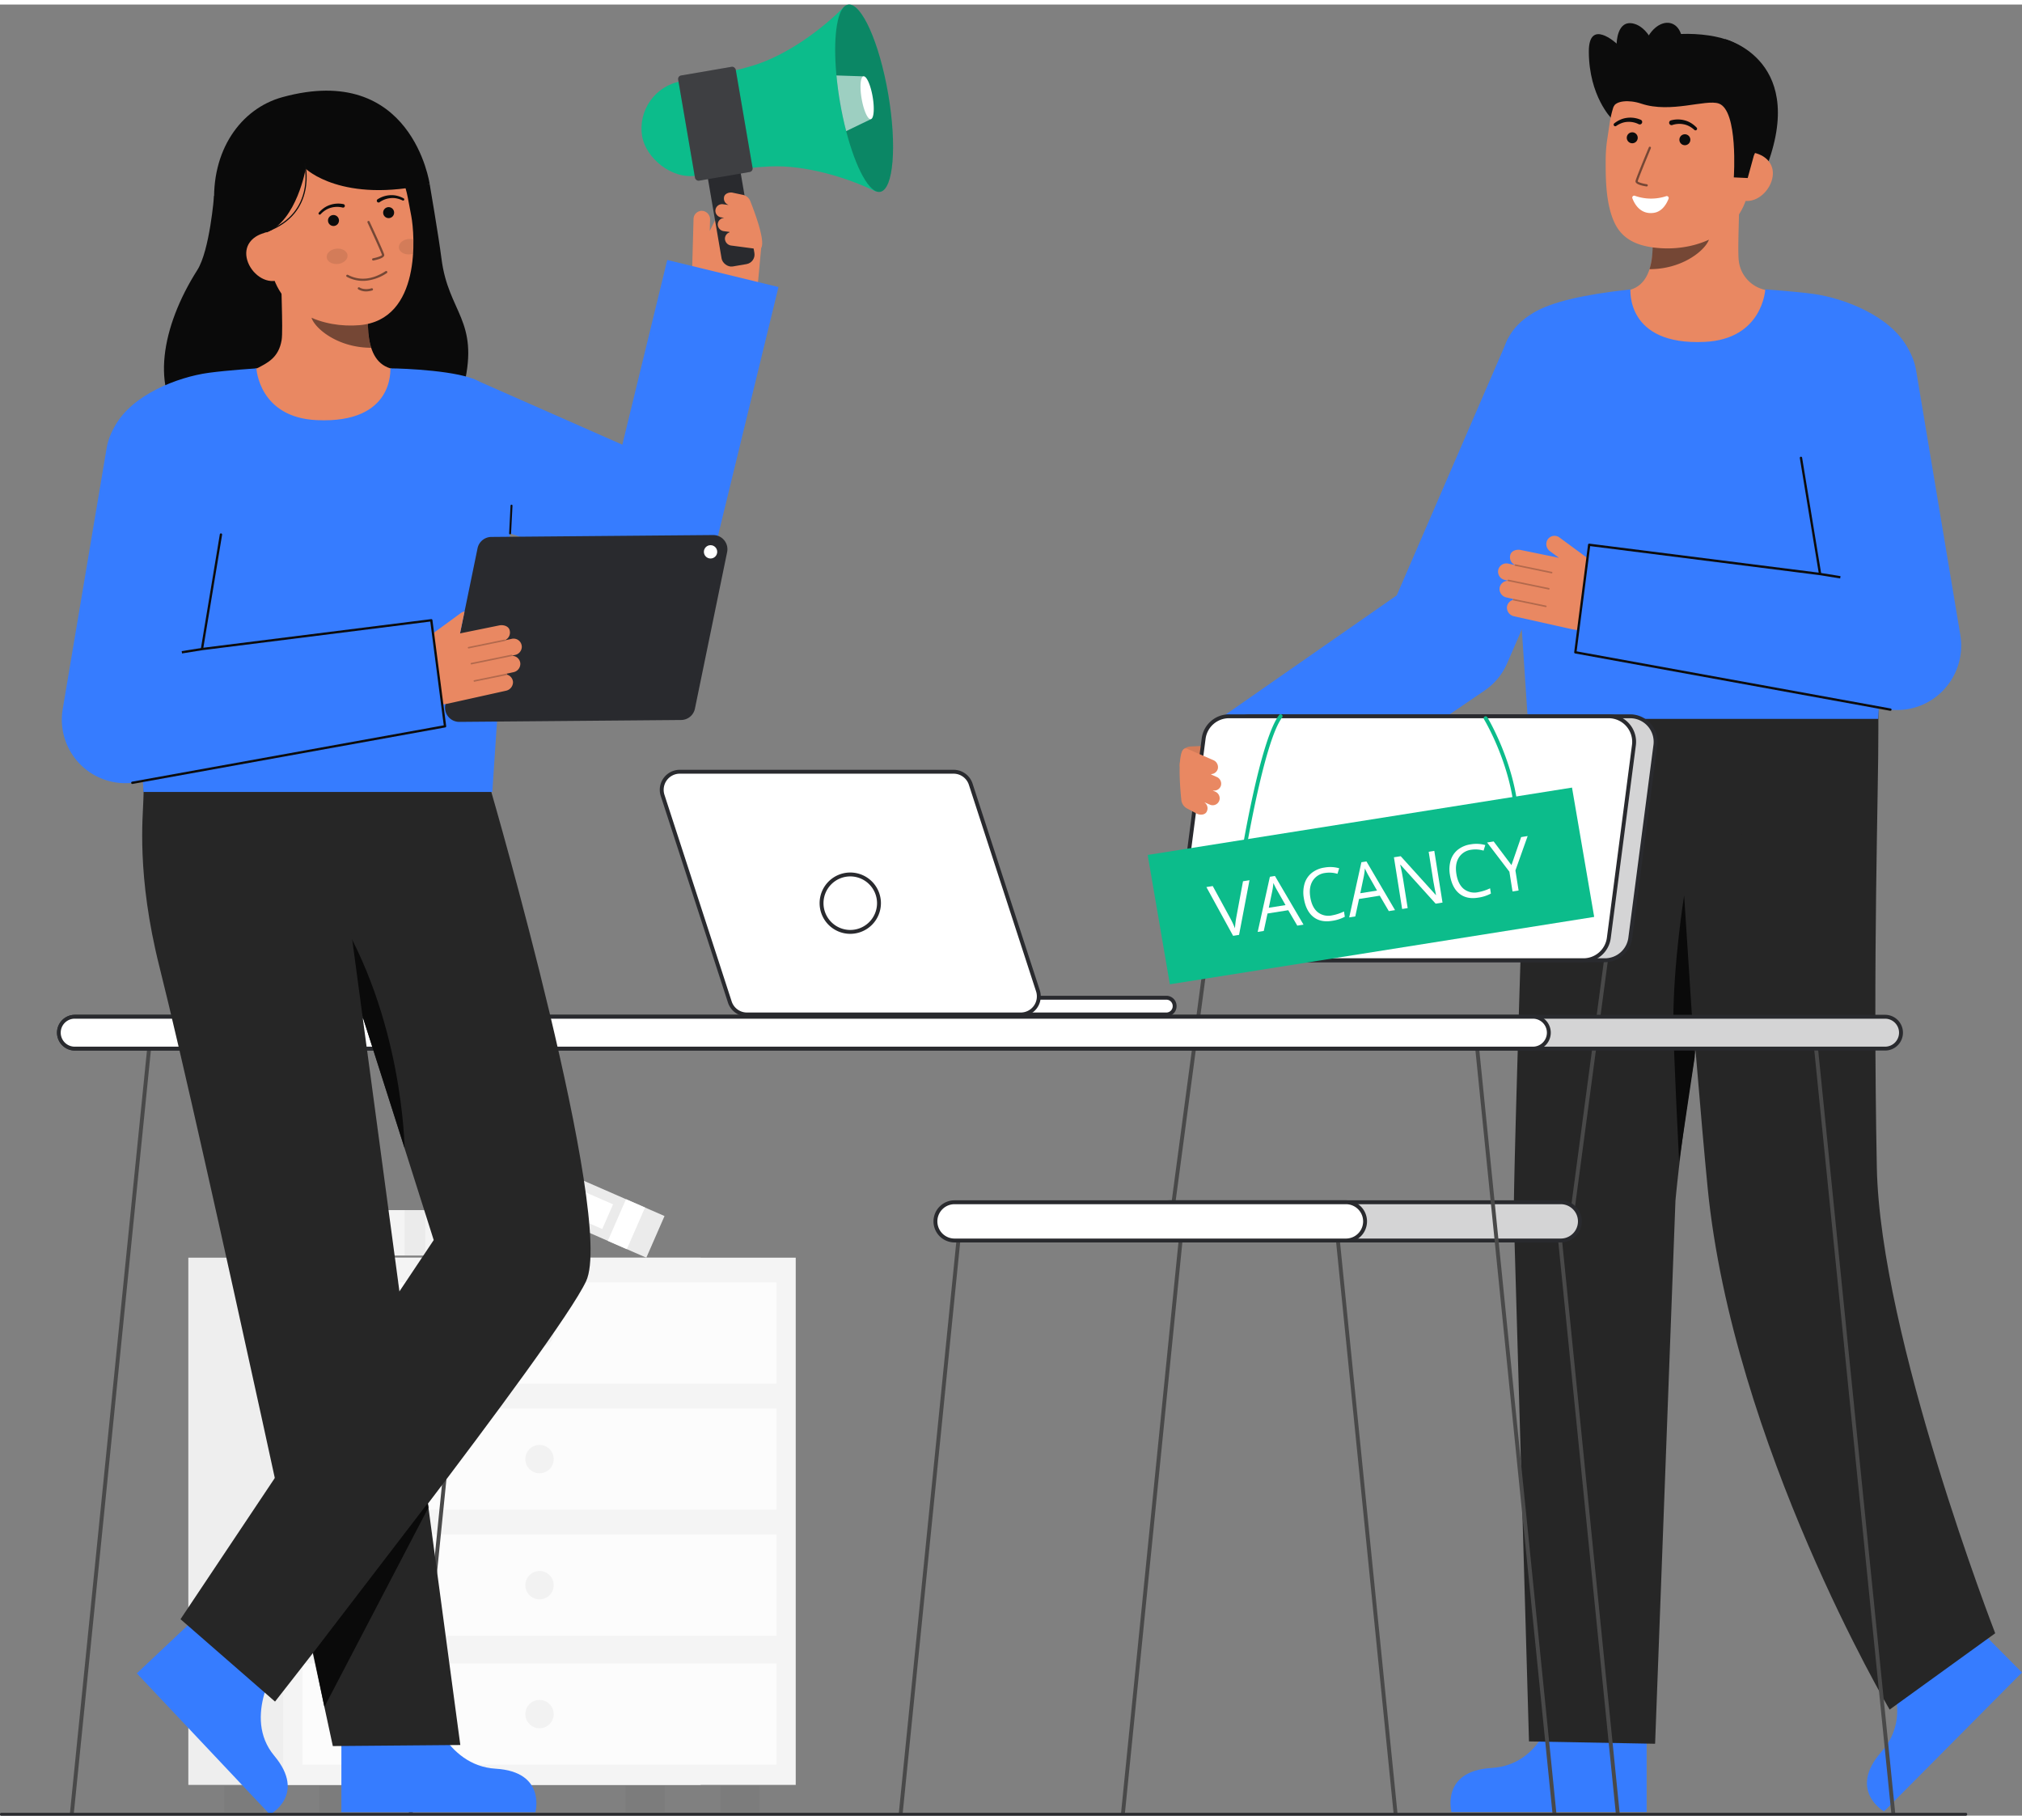 <svg id="Layer_1" data-name="Layer 1" xmlns="http://www.w3.org/2000/svg" viewBox="0 0 1040.033 931.454" width="466px" height="419.438px"><rect x="0" y="0" width="1040.033" height="931.454" fill="#808080" stroke="none"/><path d="M628.621,370.1a4.468,4.468,0,0,0-5.924,2.7,4.693,4.693,0,0,0,2.832,5.723l5.641,2.285-18.557.771c-2.343.063-5.168,1.638-4.905,4.26.072,2.132-1.965,5.088-.29,7.365,0,.025,18.888,16.9,21.061,16.844h0c9.221-.248,20.411-10.793,23.58-19.43l4.988-13.592Z" fill="#E98862"></path><g opacity="0.1"><path d="M628.621,370.1a4.468,4.468,0,0,0-5.924,2.7,4.693,4.693,0,0,0,2.832,5.723l5.641,2.285-18.557.771c-2.343.063-5.168,1.638-4.905,4.26.072,2.132-1.965,5.088-.29,7.365,0,.025,18.888,16.9,21.061,16.844h0c9.221-.248,20.411-10.793,23.58-19.43l4.988-13.592Z" fill="#0c0c0c"></path></g><path d="M969.159,855.014s16.01,23.828-1.457,43.644,1.356,30.659,1.356,30.659l70.975-71.47-35.46-35.708Z" fill="#367cff"></path><path d="M966.4,361.808s-.315-8.492-.248,10.771c.111,31.989-2.912,116.522-.788,225.472,1.7,87.091,60.887,239.611,60.887,239.611l-54.3,39.247S891.286,740.43,878.323,608.362c-6.635-67.6-20.21-249.473-20.21-249.473Z" fill="#262626"></path><path d="M798.842,877.117s-5.412,28.249-31.678,29.823-20.571,22.645-20.571,22.645H846.968v-50.5Z" fill="#367cff"></path><path d="M786.084,367.388s-8.239,245.573-7.383,257.575l7.748,268.322,64.867,1.207,10.46-279.233s6.856-77.027,25.338-148.551A558.026,558.026,0,0,0,904.1,354.531h0Z" fill="#262626"></path><path d="M871.659,541.5l-5.409-83.3s-5.556,34.628-5.556,64.475c0,14.589,2.985,72.35,2.985,72.35Z" fill="#0a0a0a"></path><path d="M967.119,361.8l.216.012S967.179,357.624,967.119,361.8Z" fill="#333"></path><path d="M966.848,361.8l.215.012S966.908,357.624,966.848,361.8Z" fill="#333"></path><path d="M828.881,58.58s-11.526-11.463-11.652-34.233c-.1-17.63,14.319-4.242,14.319-4.242S831.6,7.41,840.513,9.891,852.72,26.167,852.72,26.167" fill="#0c0c0c"></path><path d="M887.268,17.782S931.68,28.789,907.02,87.634L903,87.355l-8.17-.566" fill="#0c0c0c"></path><path id="sk" d="M830.265,148.792c.2-.026,2.42,36.8,45.205,33.593,29.621-2.219,40.182-33.645,40.86-33.645-3.193-.679-7.14-1.709-8.708-2.062a17.284,17.284,0,0,1-13.22-14.532c-.866-5.221.6-31.928.151-37.21l-45.466,10.148c.635,11.155,5.081,37.016-10.5,41.594C835.991,147.435,833.2,148.131,830.265,148.792Z" fill="#E98862"></path><path id="sh" d="M848.449,136.109a32.952,32.952,0,0,0,1.368-7.057,75.16,75.16,0,0,0-.3-16.413,49.849,49.849,0,0,0,25.129-11.009c.845,3.118,5.488,16.741,4.2,19.7C876.42,126.936,865,136.109,848.449,136.109Z" fill="#0c0c0c" opacity="0.52"></path><path d="M855.249,125.367c17.99.84,40.8-7.475,44.409-31.556l3.258-21.729c3.612-24.081-6.109-45.5-28.783-48.9h0c-22.674-3.4-42.548,13.58-46.16,37.661l-1.442,9.62a73.486,73.486,0,0,0-.633,9.989c-.023,8.828-.022,22.256,4.641,31.978C834.941,121.609,843.756,124.83,855.249,125.367Z" fill="#E98862"></path><path d="M856.982,98.574a24.783,24.783,0,0,1-16.079-.212,1,1,0,0,0-1.276,1.293c1.162,3.055,4.2,8.44,10.986,7.485,4.383-.617,6.631-4.68,7.63-7.255A1,1,0,0,0,856.982,98.574Z" fill="#fff"></path><circle cx="839.56" cy="68.532" r="2.824" fill="#0c0c0c"></circle><circle cx="866.629" cy="69.538" r="2.824" fill="#0c0c0c"></circle><path d="M897.15,100.936c6.89,1.034,13.581-5.5,14.615-12.391s-3.983-11.528-10.874-12.561l-4.242,4.084-5.423,19.98Z" fill="#E98862"></path><path d="M891.8,88.9s2.345-34.453-7.717-37.979c-6.7-2.348-24.757,5.14-39.837.066-6.6-2.22-13.258-1.424-14.35,1.686-.433,1.232-2.159-17.553,10.342-29.918,9.953-9.844,38.018-9.164,50.1-3.835,33.45,14.758,11.771,58.758,11.771,58.758l-3.165,11.556Z" fill="#0c0c0c"></path><g opacity="0.52"><path d="M846.955,93.56l-.044,0c-2.221-.327-5.911-1.124-5.668-2.786.2-1.377,6.161-15.684,6.84-17.311a.572.572,0,0,1,1.056.44c-2.644,6.336-6.626,16.1-6.765,17.037.161.425,2.4,1.149,4.7,1.488a.572.572,0,0,1-.121,1.136Z" fill="#0c0c0c"></path></g><path d="M843.921,59.266a13.586,13.586,0,0,0-7.144-.975,12,12,0,0,0-3.444.978,14.022,14.022,0,0,0-3.018,1.844.833.833,0,0,0,.956,1.362l.056-.037a12.273,12.273,0,0,1,2.716-1.433A10,10,0,0,1,837,60.364a11.32,11.32,0,0,1,5.777,1.123l.075.038a1.251,1.251,0,1,0,1.147-2.224Z" fill="#0c0c0c"></path><path d="M860.282,61.937a11.329,11.329,0,0,1,5.878-.314,10.061,10.061,0,0,1,2.834,1.042,12.3,12.3,0,0,1,2.492,1.795l.049.043a.832.832,0,0,0,1.136-1.215,14.04,14.04,0,0,0-2.733-2.244,12,12,0,0,0-3.277-1.443,13.581,13.581,0,0,0-7.21-.022,1.251,1.251,0,1,0,.675,2.41c.024-.007.049-.014.073-.023Z" fill="#0c0c0c"></path><ellipse cx="855.177" cy="22.996" rx="14.04" ry="9.539" transform="translate(546.629 820.902) rotate(-70.399)" fill="#0c0c0c"></ellipse><path d="M836.2,197.955,775.26,338.7l-.07.162a32.661,32.661,0,0,1-11.5,13.906L657.264,425.2l-36.643-53.219,105.641-73.578-11.569,14.067L775.635,171.73Z" fill="#367cff"></path><path d="M776.528,231.078c1.361,16.092,7.978,116.488,9.285,136.31H966.058c1.018-17.878,5.59-96.049,9.452-131.008,3.685-33.359,10.917-50.061,5.616-59.923-8.662-16.118-32.33-25.432-48.468-27.633-9.856-1.343-24.678-2.306-24.678-2.306s-1.255,25.565-31.18,26.988c-40.737,1.935-38.018-27.01-38.218-26.988-24.1,2.634-40.572,6.478-49.8,11.984C763.653,173.489,773.641,196.977,776.528,231.078Z" fill="#367cff"></path><path d="M775.089,310.082a4.278,4.278,0,0,1,3.095-3.851.331.331,0,0,1,.222-.5l-3.543-.792a4.45,4.45,0,0,1-3.553-4.637,4.274,4.274,0,0,1,4.208-3.9c-.023-.036-.013-.084-.024-.126l-1.456-.325a4.394,4.394,0,0,1-3.5-4.312,4.276,4.276,0,0,1,5.193-4.11l3.359.75c0-.018-.014-.033-.01-.052s.03-.036.038-.058a4.3,4.3,0,0,1-2.344-4.808c.38-2.489,3.353-3.292,5.525-2.806l19.6,4.021-4.651-3.424A4.479,4.479,0,0,1,796,275.2a4.249,4.249,0,0,1,6.093-1.123l25.393,18.695a14.34,14.34,0,0,1,3.311,19.619h0a21.415,21.415,0,0,1-22.354,8.855l-29.857-6.672A4.6,4.6,0,0,1,775.089,310.082Z" fill="#E98862"></path><g opacity="0.25"><path d="M798.488,292.251a.393.393,0,0,1-.462.3L779.388,288.7a.4.4,0,0,1-.306-.468.392.392,0,0,1,.465-.309l18.637,3.849a.4.4,0,0,1,.307.468Z" fill="#0c0c0c"></path></g><g opacity="0.25"><path d="M797.03,300.575a.4.4,0,0,1-.463.3l-20.8-4.3a.4.4,0,0,1-.307-.468.408.408,0,0,1,.465-.308l20.8,4.3a.4.4,0,0,1,.307.468Z" fill="#0c0c0c"></path></g><g opacity="0.25"><path d="M795.5,309.6a.394.394,0,0,1-.463.3l-16.591-3.426a.4.4,0,0,1,.159-.777l16.591,3.426a.4.4,0,0,1,.306.468Z" fill="#0c0c0c"></path></g><path id="b_4_b" d="M810.29,333.149l161.992,29.479a32.757,32.757,0,0,0,27.5-10.2,33.29,33.29,0,0,0,8.515-28.239L985.618,188.448a32.916,32.916,0,1,0-64.906,11l15.464,93.441L817.412,277.866Z" fill="#367cff"></path><g id="b_4_b-2" data-name="b_4_b"><path d="M972.283,363.231a.6.6,0,0,0,.106-1.2L810.958,332.657l6.971-54.117L936.1,293.484a.592.592,0,0,0,.507-.18.605.605,0,0,0,.159-.518l-9.83-59.72a.592.592,0,0,0-.689-.5.6.6,0,0,0-.493.694l9.7,58.921L817.487,277.267a.606.606,0,0,0-.67.521L809.7,333.071a.6.6,0,0,0,.488.672l161.992,29.479A.644.644,0,0,0,972.283,363.231Z" fill="#0c0c0c"></path></g><polygon points="946.501 295.167 946.69 293.974 936.271 292.289 936.081 293.482 946.501 295.167" fill="#0c0c0c"></polygon><polygon points="833.138 930.671 831.848 930.921 831.178 931.051 831.168 930.921 801.548 636.661 801.348 634.661 800.478 626.011 802.448 625.641 803.358 634.641 803.458 635.641 803.558 636.631 833.138 930.671" fill="#494949"></polygon><polygon points="718.848 930.671 717.548 930.921 716.878 931.051 716.868 930.921 687.258 636.661 687.158 635.661 687.058 634.661 686.188 626.011 688.148 625.641 689.058 634.661 689.158 635.661 689.258 636.661 718.848 930.671" fill="#494949"></polygon><polygon points="494.928 626.011 494.058 634.661 493.958 635.661 493.858 636.661 464.238 930.921 464.228 931.051 463.558 930.921 462.268 930.671 491.858 636.661 491.958 635.661 492.058 634.661 492.968 625.641 494.928 626.011" fill="#494949"></polygon><polygon points="609.228 626.011 608.358 634.661 608.158 636.661 578.538 930.921 578.528 931.051 577.858 930.921 576.568 930.671 606.148 636.661 606.248 635.661 606.348 634.661 607.258 625.641 609.228 626.011" fill="#494949"></polygon><rect x="543.511" y="557.673" width="135.496" height="2" transform="translate(-23.4 1090.614) rotate(-82.395)" fill="#494949"></rect><rect x="749.336" y="557.673" width="135.496" height="2" transform="translate(155.183 1294.628) rotate(-82.395)" fill="#494949"></rect><rect x="591.643" y="615.99" width="220.99" height="19.671" rx="9.835" transform="translate(1404.276 1251.651) rotate(-180)" fill="#292a2e"></rect><rect x="591.643" y="615.99" width="220.99" height="19.671" rx="9.835" transform="translate(1404.276 1251.651) rotate(-180)" fill="#fff" opacity="0.8"></rect><path d="M590.643,625.825a10.846,10.846,0,0,1,10.835-10.834H802.8a10.835,10.835,0,1,1,0,21.67H601.478A10.847,10.847,0,0,1,590.643,625.825Zm10.835-8.834a8.835,8.835,0,1,0,0,17.67H802.8a8.835,8.835,0,1,0,0-17.67Z" fill="#292a2e"></path><rect x="481.147" y="615.99" width="220.99" height="19.671" rx="9.835" transform="translate(1183.285 1251.651) rotate(-180)" fill="#fff"></rect><path d="M480.147,625.825a10.847,10.847,0,0,1,10.836-10.834H692.3a10.835,10.835,0,1,1,0,21.67H490.983A10.848,10.848,0,0,1,480.147,625.825Zm10.836-8.834a8.835,8.835,0,1,0,0,17.67H692.3a8.835,8.835,0,1,0,0-17.67Z" fill="#292a2e"></path><path d="M630.267,491.521H825.514a13.144,13.144,0,0,0,13.034-11.447l12.915-99.18a13.144,13.144,0,0,0-13.035-14.842H643.181A13.144,13.144,0,0,0,630.147,377.5l-12.915,99.179A13.145,13.145,0,0,0,630.267,491.521Z" fill="#292a2e"></path><path d="M630.267,491.521H825.514a13.144,13.144,0,0,0,13.034-11.447l12.915-99.18a13.144,13.144,0,0,0-13.035-14.842H643.181A13.144,13.144,0,0,0,630.147,377.5l-12.915,99.179A13.145,13.145,0,0,0,630.267,491.521Z" fill="#fff" opacity="0.8"></path><path d="M619.639,487.71a14.147,14.147,0,0,1-3.4-11.159l12.915-99.18a14.182,14.182,0,0,1,14.027-12.319H838.429a14.144,14.144,0,0,1,14.026,15.971L839.54,480.2a14.181,14.181,0,0,1-14.026,12.318H630.267A14.143,14.143,0,0,1,619.639,487.71Zm23.543-120.658a12.175,12.175,0,0,0-12.043,10.577l-12.915,99.179a12.145,12.145,0,0,0,12.043,13.713H825.514a12.177,12.177,0,0,0,12.043-10.576l12.914-99.18a12.144,12.144,0,0,0-12.042-13.713Z" fill="#292a2e"></path><path d="M619.226,491.521H814.473a13.145,13.145,0,0,0,13.035-11.447l12.915-99.18a13.146,13.146,0,0,0-13.035-14.842H632.141A13.145,13.145,0,0,0,619.106,377.5l-12.915,99.179A13.145,13.145,0,0,0,619.226,491.521Z" fill="#fff"></path><path d="M608.6,487.71a14.143,14.143,0,0,1-3.4-11.159l12.915-99.18a14.18,14.18,0,0,1,14.026-12.319H827.388a14.144,14.144,0,0,1,14.026,15.971L828.5,480.2a14.18,14.18,0,0,1-14.026,12.318H619.226A14.145,14.145,0,0,1,608.6,487.71Zm23.543-120.658A12.176,12.176,0,0,0,620.1,377.629l-12.915,99.179a12.145,12.145,0,0,0,12.043,13.713H814.473a12.175,12.175,0,0,0,12.043-10.576l12.915-99.18a12.145,12.145,0,0,0-12.043-13.713Z" fill="#292a2e"></path><path d="M638.943,441.705a.965.965,0,0,1-.159-.013,1,1,0,0,1-.829-1.145c.4-2.525,10.021-61.993,19.937-75.1a1,1,0,1,1,1.595,1.207c-9.618,12.709-19.459,73.593-19.557,74.207A1,1,0,0,1,638.943,441.705Z" fill="#0cbc8b"></path><path d="M780.061,417.648a1,1,0,0,1-1-.928c-1.889-26.174-15.62-48.92-15.758-49.147a1,1,0,0,1,1.707-1.043c.14.231,14.121,23.374,16.045,50.046a1,1,0,0,1-.925,1.07Z" fill="#0cbc8b"></path><polygon points="819.982 469.242 601.725 503.89 590.32 437.377 808.577 402.729 819.982 469.242" fill="#0cbc8b"></polygon><path d="M639.356,450.9l3.327-.529-5.363,28.111-3.055.485-13.751-25.076,3.273-.52,8.842,16.235a48.92,48.92,0,0,1,2.589,5.5,48.892,48.892,0,0,1,.776-6.146Z" fill="#fff"></path><path d="M667.274,473.724l-4.652-7.932-10.658,1.692-1.932,8.977-3.128.5,6.274-28.368,2.6-.413,14.7,25.039Zm-6.059-10.561-4.4-7.748q-.848-1.469-1.846-3.641a34.85,34.85,0,0,1-.537,4.019l-1.82,8.736Z" fill="#fff"></path><path d="M681.674,446.621a8.8,8.8,0,0,0-6.457,4.018q-2.075,3.321-1.269,8.4.829,5.22,3.727,7.677a8.805,8.805,0,0,0,7.427,1.74,24.12,24.12,0,0,0,6.188-2.009l.43,2.711a19.8,19.8,0,0,1-6.655,2.118q-5.876.933-9.633-2.125t-4.8-9.623a16.184,16.184,0,0,1,.394-7.447,11.168,11.168,0,0,1,3.682-5.469,13.6,13.6,0,0,1,6.562-2.757,16.691,16.691,0,0,1,7.555.367l-.888,2.863A14.279,14.279,0,0,0,681.674,446.621Z" fill="#fff"></path><path d="M714.343,466.252l-4.653-7.932-10.657,1.692-1.932,8.977-3.128.5,6.274-28.368,2.6-.413,14.7,25.039Zm-6.059-10.561-4.4-7.748q-.849-1.468-1.847-3.641a34.614,34.614,0,0,1-.536,4.019l-1.82,8.735Z" fill="#fff"></path><path d="M741.969,461.866l-3.529.561-18.074-20.009-.145.023q.914,3.882,1.434,7.156l2.4,15.113-2.855.454-4.221-26.59,3.492-.554,18.023,19.923.145-.023q-.114-.485-.664-3.13t-.7-3.8l-2.423-15.259,2.893-.459Z" fill="#fff"></path><path d="M756.822,434.691a8.8,8.8,0,0,0-6.456,4.018q-2.075,3.322-1.269,8.4.828,5.22,3.726,7.677a8.8,8.8,0,0,0,7.427,1.74,24.146,24.146,0,0,0,6.189-2.008l.43,2.71a19.8,19.8,0,0,1-6.655,2.119q-5.875.933-9.633-2.126t-4.8-9.623a16.179,16.179,0,0,1,.394-7.446,11.171,11.171,0,0,1,3.681-5.47,13.609,13.609,0,0,1,6.563-2.757,16.691,16.691,0,0,1,7.555.367l-.889,2.863A14.279,14.279,0,0,0,756.822,434.691Z" fill="#fff"></path><path d="M777.433,442.606l4.982-14.42,3.347-.531-6.292,17.686,1.638,10.312-3.129.5-1.614-10.167L764.9,430.966l3.382-.537Z" fill="#fff"></path><rect x="197.403" y="620.029" width="80.326" height="23.372" fill="#f4f4f4"></rect><rect x="208.19" y="620.029" width="10.525" height="23.372" fill="#292a2e" opacity="0.05"></rect><rect x="223.701" y="625.108" width="43.764" height="13.85" fill="#fff"></rect><rect x="259.08" y="605.802" width="81.445" height="23.372" transform="translate(272.215 -68.378) rotate(23.594)" fill="#f4f4f4"></rect><rect x="259.08" y="605.802" width="81.445" height="23.372" transform="translate(272.215 -68.378) rotate(23.594)" fill="#292a2e" opacity="0.05"></rect><rect x="316.872" y="615.588" width="10.672" height="23.372" transform="translate(278.005 -76.528) rotate(23.594)" fill="#fff"></rect><rect x="270.039" y="607.601" width="44.373" height="13.85" transform="translate(270.396 -65.593) rotate(23.594)" fill="#fff"></rect><rect x="321.754" y="916.105" width="20.186" height="13.481" fill="#292a2e" opacity="0.05"></rect><rect x="115.374" y="916.105" width="20.186" height="13.481" fill="#292a2e" opacity="0.05"></rect><rect x="96.87" y="644.496" width="263.574" height="271.152" fill="#f4f4f4"></rect><rect x="96.87" y="644.496" width="263.574" height="271.152" fill="#292a2e" opacity="0.03"></rect><rect x="145.714" y="644.496" width="263.574" height="271.152" fill="#f4f4f4"></rect><rect x="370.598" y="916.105" width="20.186" height="13.481" fill="#292a2e" opacity="0.05"></rect><rect x="164.218" y="916.105" width="20.186" height="13.481" fill="#292a2e" opacity="0.05"></rect><rect x="155.609" y="657.196" width="243.786" height="52.094" fill="#fff" opacity="0.7"></rect><rect x="155.609" y="722.041" width="243.786" height="52.094" fill="#fff" opacity="0.7"></rect><rect x="155.609" y="786.884" width="243.786" height="52.094" fill="#fff" opacity="0.7"></rect><circle cx="277.502" cy="683.243" r="7.289" fill="#292a2e" opacity="0.05"></circle><circle cx="277.502" cy="748.088" r="7.289" fill="#292a2e" opacity="0.05"></circle><circle cx="277.502" cy="812.932" r="7.289" fill="#292a2e" opacity="0.05"></circle><rect x="155.609" y="853.19" width="243.786" height="52.094" fill="#fff" opacity="0.7"></rect><circle cx="277.502" cy="879.237" r="7.289" fill="#292a2e" opacity="0.05"></circle><polygon points="252.818 528.881 252.098 535.971 251.998 536.971 251.898 537.971 212.208 930.921 210.198 930.921 249.888 537.971 249.988 536.971 250.088 535.971 250.828 528.681 252.818 528.881" fill="#494949"></polygon><polygon points="974.898 930.921 972.888 930.921 933.208 537.971 933.108 536.971 933.008 535.971 932.288 528.881 934.278 528.681 935.018 535.971 935.118 536.971 935.218 537.971 974.898 930.921" fill="#494949"></polygon><polygon points="800.608 930.921 798.598 930.921 768.878 636.661 768.778 635.661 768.678 634.661 766.888 616.991 766.788 615.991 766.688 614.991 758.908 537.971 758.808 536.971 758.708 535.971 757.988 528.881 759.978 528.681 760.718 535.971 760.918 537.971 768.698 614.991 768.798 615.991 768.898 616.991 770.688 634.661 770.788 635.661 770.888 636.661 800.608 930.921" fill="#494949"></polygon><polygon points="78.518 528.881 77.798 535.971 77.598 537.971 37.908 930.921 35.898 930.921 75.588 537.971 75.688 536.971 75.788 535.971 76.528 528.681 78.518 528.881" fill="#494949"></polygon><rect x="30.317" y="520.584" width="947.391" height="16.387" rx="8.194" transform="translate(1008.026 1057.556) rotate(180)" fill="#292a2e"></rect><rect x="30.317" y="520.584" width="947.391" height="16.387" rx="8.194" transform="translate(1008.026 1057.556) rotate(180)" fill="#fff" opacity="0.8"></rect><path d="M29.317,528.778a9.2,9.2,0,0,1,9.194-9.194h931a9.194,9.194,0,1,1,0,18.387h-931A9.2,9.2,0,0,1,29.317,528.778Zm9.194-7.194a7.194,7.194,0,1,0,0,14.387h931a7.194,7.194,0,1,0,0-14.387Z" fill="#292a2e"></path><rect x="30.317" y="520.584" width="766.43" height="16.387" rx="8.194" transform="translate(827.065 1057.556) rotate(180)" fill="#fff"></rect><path d="M29.317,528.778a9.2,9.2,0,0,1,9.194-9.194H788.554a9.194,9.194,0,0,1,0,18.387H38.511A9.2,9.2,0,0,1,29.317,528.778Zm9.194-7.194a7.194,7.194,0,1,0,0,14.387H788.554a7.194,7.194,0,0,0,0-14.387Z" fill="#292a2e"></path><rect x="501.423" y="510.797" width="102.759" height="8.614" rx="4.253" fill="#fff"></rect><rect x="501.423" y="510.797" width="102.759" height="8.614" rx="4.253" fill="#fff"></rect><path d="M599.93,520.412H505.676a5.259,5.259,0,0,1-5.252-5.253v-.109a5.258,5.258,0,0,1,5.252-5.252H599.93a5.259,5.259,0,0,1,5.252,5.252v.109A5.259,5.259,0,0,1,599.93,520.412ZM505.676,511.8a3.256,3.256,0,0,0-3.252,3.252v.109a3.256,3.256,0,0,0,3.252,3.253H599.93a3.256,3.256,0,0,0,3.252-3.253v-.109a3.256,3.256,0,0,0-3.252-3.252Z" fill="#292a2e"></path><path d="M533.869,507.236,499.308,401a9.3,9.3,0,0,0-8.843-6.422h-140.8a9.3,9.3,0,0,0-8.843,12.175l34.561,106.24a9.3,9.3,0,0,0,8.843,6.422h140.8A9.3,9.3,0,0,0,533.869,507.236Z" fill="#fff"></path><path d="M525.025,520.412h-140.8a10.275,10.275,0,0,1-9.794-7.113L339.867,407.06a10.3,10.3,0,0,1,9.794-13.485h140.8a10.274,10.274,0,0,1,9.794,7.113l34.56,106.238a10.3,10.3,0,0,1-9.794,13.486ZM349.661,395.575a8.3,8.3,0,0,0-7.891,10.866L376.331,512.68a8.276,8.276,0,0,0,7.891,5.732h140.8a8.3,8.3,0,0,0,7.892-10.866l-34.56-106.239a8.28,8.28,0,0,0-7.892-5.732Z" fill="#292a2e"></path><circle cx="437.343" cy="462.176" r="14.768" fill="#fff"></circle><path d="M437.343,477.944a15.768,15.768,0,1,1,15.768-15.768A15.786,15.786,0,0,1,437.343,477.944Zm0-29.536a13.768,13.768,0,1,0,13.768,13.768A13.784,13.784,0,0,0,437.343,448.408Z" fill="#292a2e"></path><polygon points="463.558 930.921 464.238 930.921 464.228 931.051 463.558 930.921" fill="#fff"></polygon><polygon points="577.858 930.921 578.538 930.921 578.528 931.051 577.858 930.921" fill="#fff"></polygon><polygon points="716.868 930.921 717.548 930.921 716.878 931.051 716.868 930.921" fill="#fff"></polygon><polygon points="831.848 930.921 831.178 931.051 831.168 930.921 831.848 930.921" fill="#fff"></polygon><path d="M356.73,110.235a4.255,4.255,0,0,1,4.6-4.123,4.417,4.417,0,0,1,3.9,4.6l-.159,5.744,8.821-17.895c.946-2.007,3.39-3.864,5.571-2.655a12.191,12.191,0,0,1,5.425,4.614c.022.007,7.517,22.7,6.64,24.56l-1.74,18.766A21.427,21.427,0,0,1,369.2,156.1l-13.72-.77Z" fill="#E98862"></path><g opacity="0.2"><path d="M373.16,118.411a.393.393,0,0,0,.517-.184l8.366-17.028a.393.393,0,1,0-.7-.346l-8.366,17.028a.394.394,0,0,0,.18.526Z" fill="#0c0c0c"></path></g><path d="M333.329,296.585a29.487,29.487,0,0,1-5.294-1.836l-122.919-42.6,37.737-59.853,77.253,34.073,23.1-94.988,57.213,13.912L368.892,274.934a29.44,29.44,0,0,1-35.563,21.651Z" fill="#367cff"></path><rect x="365.935" y="64.215" width="17.109" height="70.395" rx="4.965" transform="translate(-11.413 64.706) rotate(-9.728)" fill="#292a2e"></rect><rect x="329.945" y="38.913" width="51.407" height="49.214" rx="24.607" transform="translate(-5.619 61.006) rotate(-9.728)" fill="#0cbc8b"></rect><path d="M435.237,65.1l-4.612,2.226-5.317-31.013,4.928.162c.412,4.415,1.024,9.059,1.843,13.838C432.97,55.51,434.039,60.479,435.237,65.1Z" fill="#367cff"></path><path d="M448.856,47.44c1.044,6.089.619,11.242-.947,11.51a1.2,1.2,0,0,1-.986-.4h0c-1.379-1.261-2.9-5.258-3.738-10.133-.776-4.527-.74-8.536-.026-10.4.245-.644.571-1.034.974-1.1C445.7,36.635,447.813,41.352,448.856,47.44Z" fill="#367cff"></path><path d="M432.1,50.414c-.006-.034-.011-.067-.017-.1C428.689,30.541,431.3,9.1,434.419.931c-12.258,12.481-30.115,25.22-46.9,30.409-6.772,2.094-15.059,4.006-27.65,6.149L368.3,86.657c12.586-2.173,21.037-3.129,28.12-3.411,17.552-.7,38.633,5.367,54.348,13.052-5.661-6.658-15.265-26.01-18.655-45.782C432.107,50.482,432.1,50.449,432.1,50.414Z" fill="#0cbc8b"></path><rect x="352.934" y="33.864" width="30.046" height="54.889" rx="1.804" transform="translate(-5.069 63.054) rotate(-9.728)" fill="#292a2e"></rect><rect x="352.934" y="33.864" width="30.046" height="54.889" rx="1.804" transform="translate(-5.069 63.054) rotate(-9.728)" fill="#fff" opacity="0.1"></rect><path d="M456.861,46.064c4.559,26.6,2.7,49.1-4.137,50.273-1.363.234-2.818-.394-4.305-1.765-.007,0-.009-.007-.017-.005-6.022-5.5-12.674-22.964-16.324-44.254-3.389-19.772-3.234-37.282-.113-45.447,1.072-2.814,2.494-4.517,4.252-4.818C443.055-1.125,452.3,19.477,456.861,46.064Z" fill="#0cbc8b"></path><path d="M456.861,46.064c4.559,26.6,2.7,49.1-4.137,50.273-1.363.234-2.818-.394-4.305-1.765-.007,0-.009-.007-.017-.005-6.022-5.5-12.674-22.964-16.324-44.254-3.389-19.772-3.234-37.282-.113-45.447,1.072-2.814,2.494-4.517,4.252-4.818C443.055-1.125,452.3,19.477,456.861,46.064Z" fill="#0c0c0c" opacity="0.3"></path><path d="M444.134,36.933l3.78,22.047L435.237,65.1c-1.2-4.621-2.267-9.59-3.158-14.787-.819-4.779-1.431-9.423-1.843-13.838Z" fill="#fff" opacity="0.6"></path><path d="M448.856,47.44c1.044,6.089.619,11.242-.947,11.51a1.2,1.2,0,0,1-.986-.4h0c-1.379-1.261-2.9-5.258-3.738-10.133-.776-4.527-.74-8.536-.026-10.4.245-.644.571-1.034.974-1.1C445.7,36.635,447.813,41.352,448.856,47.44Z" fill="#fff"></path><path d="M372.88,120.62a3.483,3.483,0,0,1,2.386-3.465c-.029-.054-.135-.167-.038-.211l-2.882-.381a3.548,3.548,0,0,1-3.157-3.429,3.416,3.416,0,0,1,3.091-3.381c-.021-.027-.017-.066-.028-.1l-1.185-.157a3.5,3.5,0,0,1-3.089-3.174,3.42,3.42,0,0,1,3.861-3.619l2.733.362c0-.015-.013-.026-.012-.041s.022-.03.027-.048a3.416,3.416,0,0,1-2.2-3.649c.132-2,2.449-2.842,4.216-2.608l5.51,1.169a5.275,5.275,0,0,1,3.805,3.215c2.776,6.99,9.591,25.419,3.951,24.673l-13.884-1.838A3.7,3.7,0,0,1,372.88,120.62Z" fill="#E98862"></path><path d="M143.225,852.726s-18.938,27.871-2.153,47.937-2.237,30.218-2.237,30.218L70.373,858.276l36.275-34.2Z" fill="#367cff"></path><path d="M252.605,404.606s63.924,219.861,48.857,252c-14.812,31.6-160,216.191-160,216.191L92.846,830.424,223.084,635.436s-35.595-112.608-54.836-171.662c-11.6-35.6-31.118-34.466-32.971-71.862h0Z" fill="#262626"></path><path d="M179.207,497.62s-13.986-43.489-7.254-32.864C207.387,520.685,208.1,588.165,208.1,588.165Z" fill="#0a0a0a"></path><path d="M220.385,874.936s8.435,30.828,34.549,32.382,20.451,22.358,20.451,22.358H175.593V879.818Z" fill="#367cff"></path><path d="M74.441,399.1s-.443-2.056-.7,9.961c-.185,8.485-3.63,38.518,8.284,85.887,22.322,88.752,89.169,400.728,89.169,400.728l65.574-.551L170.429,400.868Z" fill="#262626"></path><path d="M73.426,399.457l-.215.012S73.366,395.338,73.426,399.457Z" fill="#333"></path><rect x="248.335" y="292.869" width="25.245" height="1.19" transform="translate(-46.821 537.374) rotate(-86.752)" fill="#0c0c0c"></rect><path d="M110.1,98.418s-2.2,28.055-8.63,38.168C82.945,165.7,77.3,198.63,95.306,216.076s134.16,19.03,143.418-20.511c7.794-33.289-8.062-37.062-11.611-64.638-1.606-12.478-6.119-38.656-6.119-38.656" fill="#0a0a0a"></path><path id="sk-2" data-name="sk" d="M209.156,189.244c-.2-.026-2.426,36.9-45.317,33.676-29.693-2.225-40.28-33.728-40.96-33.728,3.2-.68,8.592-1.67,10.014-2.429,4.675-2.512,10.461-5.126,11.968-14.206.868-5.233-.6-32.006-.152-37.3l45.579,10.173c-.637,11.183-5.094,37.107,10.528,41.7C203.416,187.884,206.216,188.581,209.156,189.244Z" fill="#E98862"></path><path id="sh-2" data-name="sh" d="M190.927,176.53a32.953,32.953,0,0,1-1.371-7.074,75.338,75.338,0,0,1,.3-16.453,49.974,49.974,0,0,1-25.191-11.037c-.846,3.126-5.5,16.783-4.212,19.754C162.887,167.335,174.334,176.53,190.927,176.53Z" fill="#0c0c0c" opacity="0.52"></path><path d="M184.886,164.909c-17.989,1.531-41.155-5.925-45.694-29.91L135.1,113.358c-4.539-23.985,4.378-45.812,26.961-50.086h0C184.641,59,205.2,75.247,209.739,99.232l1.813,9.581C213.294,118.015,216.981,162.179,184.886,164.909Z" fill="#E98862"></path><circle cx="199.898" cy="107.026" r="2.831" fill="#0c0c0c"></circle><circle cx="171.532" cy="111.076" r="2.831" fill="#0c0c0c"></circle><path d="M192.029,131.654c.015,0,.03,0,.045-.006a25.453,25.453,0,0,0,2.708-.69c1.328-.427,3.067-1.134,2.84-2.333-.258-1.367-6.792-15.4-7.536-17a.58.58,0,0,0-1.052.491c2.787,5.977,7.275,15.8,7.448,16.724-.149.427-2.354,1.237-4.624,1.668a.58.58,0,0,0,.171,1.146Z" fill="#0c0c0c" opacity="0.52"></path><path d="M188.685,142.009a23.706,23.706,0,0,0,10.276-3.9.58.58,0,0,0-.633-.972c-6.648,4.331-13.254,5.032-19.1,2.026a3.78,3.78,0,0,0-.365-.173.58.58,0,0,0-.394,1.091c.046.019.123.06.228.114A17.379,17.379,0,0,0,188.685,142.009Z" fill="#0c0c0c" opacity="0.52"></path><path d="M117.031,120.9l20.243-3.712c15.332-6.2,19.968-32.744,19.968-32.744s18.623,18.15,63.752,7.827c0,0-9.048-62.937-75.721-44.637-21.5,5.9-36.927,27.565-35,56.519C111.615,124.444,117.031,120.9,117.031,120.9Z" fill="#0a0a0a"></path><path d="M141.978,142.041c-6.863,1.3-13.816-4.991-15.115-11.853s3.549-11.7,10.411-13l4.407,3.93,6.2,19.806Z" fill="#E98862"></path><path d="M194.221,100.155a13.282,13.282,0,0,1,6.7-2.114,11.738,11.738,0,0,1,3.48.368,13.815,13.815,0,0,1,3.225,1.278.606.606,0,0,1-.526,1.091l-.043-.02a12.485,12.485,0,0,0-2.96-1.018,10.262,10.262,0,0,0-3.086-.185,11.641,11.641,0,0,0-5.7,2.058l-.055.04a.91.91,0,0,1-1.068-1.474Z" fill="#0c0c0c"></path><path d="M176.167,104.406a11.645,11.645,0,0,0-6.057.139,10.311,10.311,0,0,0-2.811,1.287,12.552,12.552,0,0,0-2.392,2.019l-.032.033a.606.606,0,0,1-.886-.826,13.84,13.84,0,0,1,2.546-2.357,11.689,11.689,0,0,1,3.112-1.6,13.267,13.267,0,0,1,7.008-.448.91.91,0,0,1-.382,1.78l-.038-.009Z" fill="#0c0c0c"></path><path d="M189.468,147.455a11.946,11.946,0,0,0,1.972-.4.58.58,0,0,0-.32-1.115c-3.882,1.117-6.089-.363-6.181-.427a.58.58,0,0,0-.667.95A7.865,7.865,0,0,0,189.468,147.455Z" fill="#0c0c0c" opacity="0.52"></path><path d="M137.319,116.932l-.2-.561c25.648-9.207,19.376-34.377,19.31-34.631l.576-.151C157.071,81.848,163.487,107.538,137.319,116.932Z" fill="#0c0c0c"></path><ellipse cx="173.405" cy="129.487" rx="5.393" ry="3.956" transform="translate(-12.857 19.294) rotate(-6.141)" fill="#0c0c0c" opacity="0.1"></ellipse><path d="M205.173,125.111c.24,2.169,2.829,3.67,5.791,3.355a7.5,7.5,0,0,0,1.506-.323c.167-2.581.2-5.065.155-7.366a6.787,6.787,0,0,0-2.511-.176C207.152,120.915,204.942,122.933,205.173,125.111Z" fill="#0c0c0c" opacity="0.1"></path><path d="M262.445,270.526c-1.351,15.872-7.923,114.892-9.222,134.442H73.8c-1.012-17.633-5.139-94.733-8.974-129.212-3.661-32.9-10.843-49.375-5.578-59.1,8.6-15.9,32.109-25.084,48.137-27.254,9.788-1.325,24.509-2.275,24.509-2.275s1.246,25.215,30.967,26.618c40.459,1.909,37.757-26.618,37.957-26.618,6.555,0,36.079,1.2,45.239,6.633C271.016,208.54,265.312,236.892,262.445,270.526Z" fill="#367cff"></path><path d="M374.006,281.614l-16.568,80.523a7.3,7.3,0,0,1-7.085,5.826l-114.078.971a7.3,7.3,0,0,1-7.209-8.767l16.567-80.523a7.3,7.3,0,0,1,7.085-5.827l114.078-.971A7.3,7.3,0,0,1,374.006,281.614Z" fill="#292a2e"></path><circle cx="365.477" cy="281.482" r="3.428" fill="#fff"></circle><path d="M267.631,338.81a4.406,4.406,0,0,1-3.536,4.572l-3.512.774a.4.4,0,0,1,.262.273.336.336,0,0,1-.048.215,4.22,4.22,0,0,1,3.072,3.809,4.536,4.536,0,0,1-3.464,4.429l-29.655,6.583a21.058,21.058,0,0,1-4.619.512,21.34,21.34,0,0,1-17.583-9.25,14.069,14.069,0,0,1,3.285-19.345l25.226-18.441a4.262,4.262,0,0,1,1.881-.773l-2.321,11.273.619-.142.131-.024,19.345-3.941c2.155-.476,5.107.31,5.488,2.762a4.256,4.256,0,0,1-2.333,4.75c.012.012.036.024.036.048s-.012.035-.012.059l3.345-.738a4.239,4.239,0,0,1,5.155,4.048,4.339,4.339,0,0,1-3.477,4.25l-1.44.321c-.012.048,0,.095-.024.131A4.228,4.228,0,0,1,267.631,338.81Z" fill="#E98862"></path><g opacity="0.25"><path d="M240.635,330.861a.39.39,0,0,0,.459.3l18.51-3.8a.391.391,0,0,0-.157-.767l-18.51,3.8a.391.391,0,0,0-.3.462Z" fill="#0c0c0c"></path></g><g opacity="0.25"><path d="M242.083,339.071a.392.392,0,0,0,.46.295L263.2,335.13a.392.392,0,0,0,.305-.462.405.405,0,0,0-.462-.3L242.386,338.6a.391.391,0,0,0-.305.462Z" fill="#0c0c0c"></path></g><g opacity="0.25"><path d="M243.6,347.971a.39.39,0,0,0,.459.3l16.478-3.379a.391.391,0,0,0-.157-.766L243.9,347.5a.392.392,0,0,0-.305.461Z" fill="#0c0c0c"></path></g><path id="b_4_b-3" data-name="b_4_b" d="M228.913,371.2,68.028,400.273A32.685,32.685,0,0,1,32.26,362.358L54.783,228.481a32.684,32.684,0,0,1,64.463,10.845l-15.359,92.16L221.84,316.673Z" fill="#367cff"></path><g id="b_4_b-4" data-name="b_4_b"><path d="M68.027,400.868a.6.6,0,0,1-.105-1.181l160.329-28.974-6.925-53.375L103.962,332.077a.589.589,0,0,1-.5-.178.6.6,0,0,1-.158-.511l9.764-58.9a.587.587,0,0,1,.684-.489.6.6,0,0,1,.49.684L104.605,330.8l117.161-14.714a.6.6,0,0,1,.665.514l7.073,54.526a.6.6,0,0,1-.485.662L68.134,400.859A.644.644,0,0,1,68.027,400.868Z" fill="#0c0c0c"></path></g><rect x="93.473" y="331.722" width="10.481" height="1.191" transform="translate(-51.287 19.781) rotate(-9.095)" fill="#0c0c0c"></rect><path d="M262.37,272.49h-.027a.5.5,0,0,1-.473-.525l.737-14.264a.5.5,0,0,1,1,.052l-.737,14.264A.5.5,0,0,1,262.37,272.49Z" fill="#0c0c0c"></path><polyline points="220.031 770.732 161.125 847.608 166.858 875.519 220.385 772.973" fill="#0a0a0a"></polyline><path d="M626.416,392.947a3.67,3.67,0,0,1-3.411,2.844c.014.064.09.21-.021.226l2.81,1.223a3.768,3.768,0,0,1,2.214,4.409,3.591,3.591,0,0,1-4.1,2.554c.014.034,0,.072,0,.108l1.154.5a3.718,3.718,0,0,1,2.22,4.13,3.6,3.6,0,0,1-4.948,2.574l-2.665-1.159c0,.015.007.03,0,.045s-.031.025-.041.042a3.637,3.637,0,0,1,1.186,4.357c-.707,2-3.3,2.19-5.019,1.441l-5.245-2.786a5.593,5.593,0,0,1-2.933-4.379c-.809-7.93-2.432-28.695,3.067-26.3l13.537,5.889A3.935,3.935,0,0,1,626.416,392.947Z" fill="#E98862"></path><path d="M.7,931.454h1010.42a.7.7,0,0,0,0-1.4H.7a.7.7,0,1,0,0,1.4Z" fill="#292a2e"></path><g opacity="0.65"><path d="M.7,931.454h1010.42a.7.7,0,0,0,0-1.4H.7a.7.7,0,1,0,0,1.4Z" fill="#292a2e"></path></g></svg>